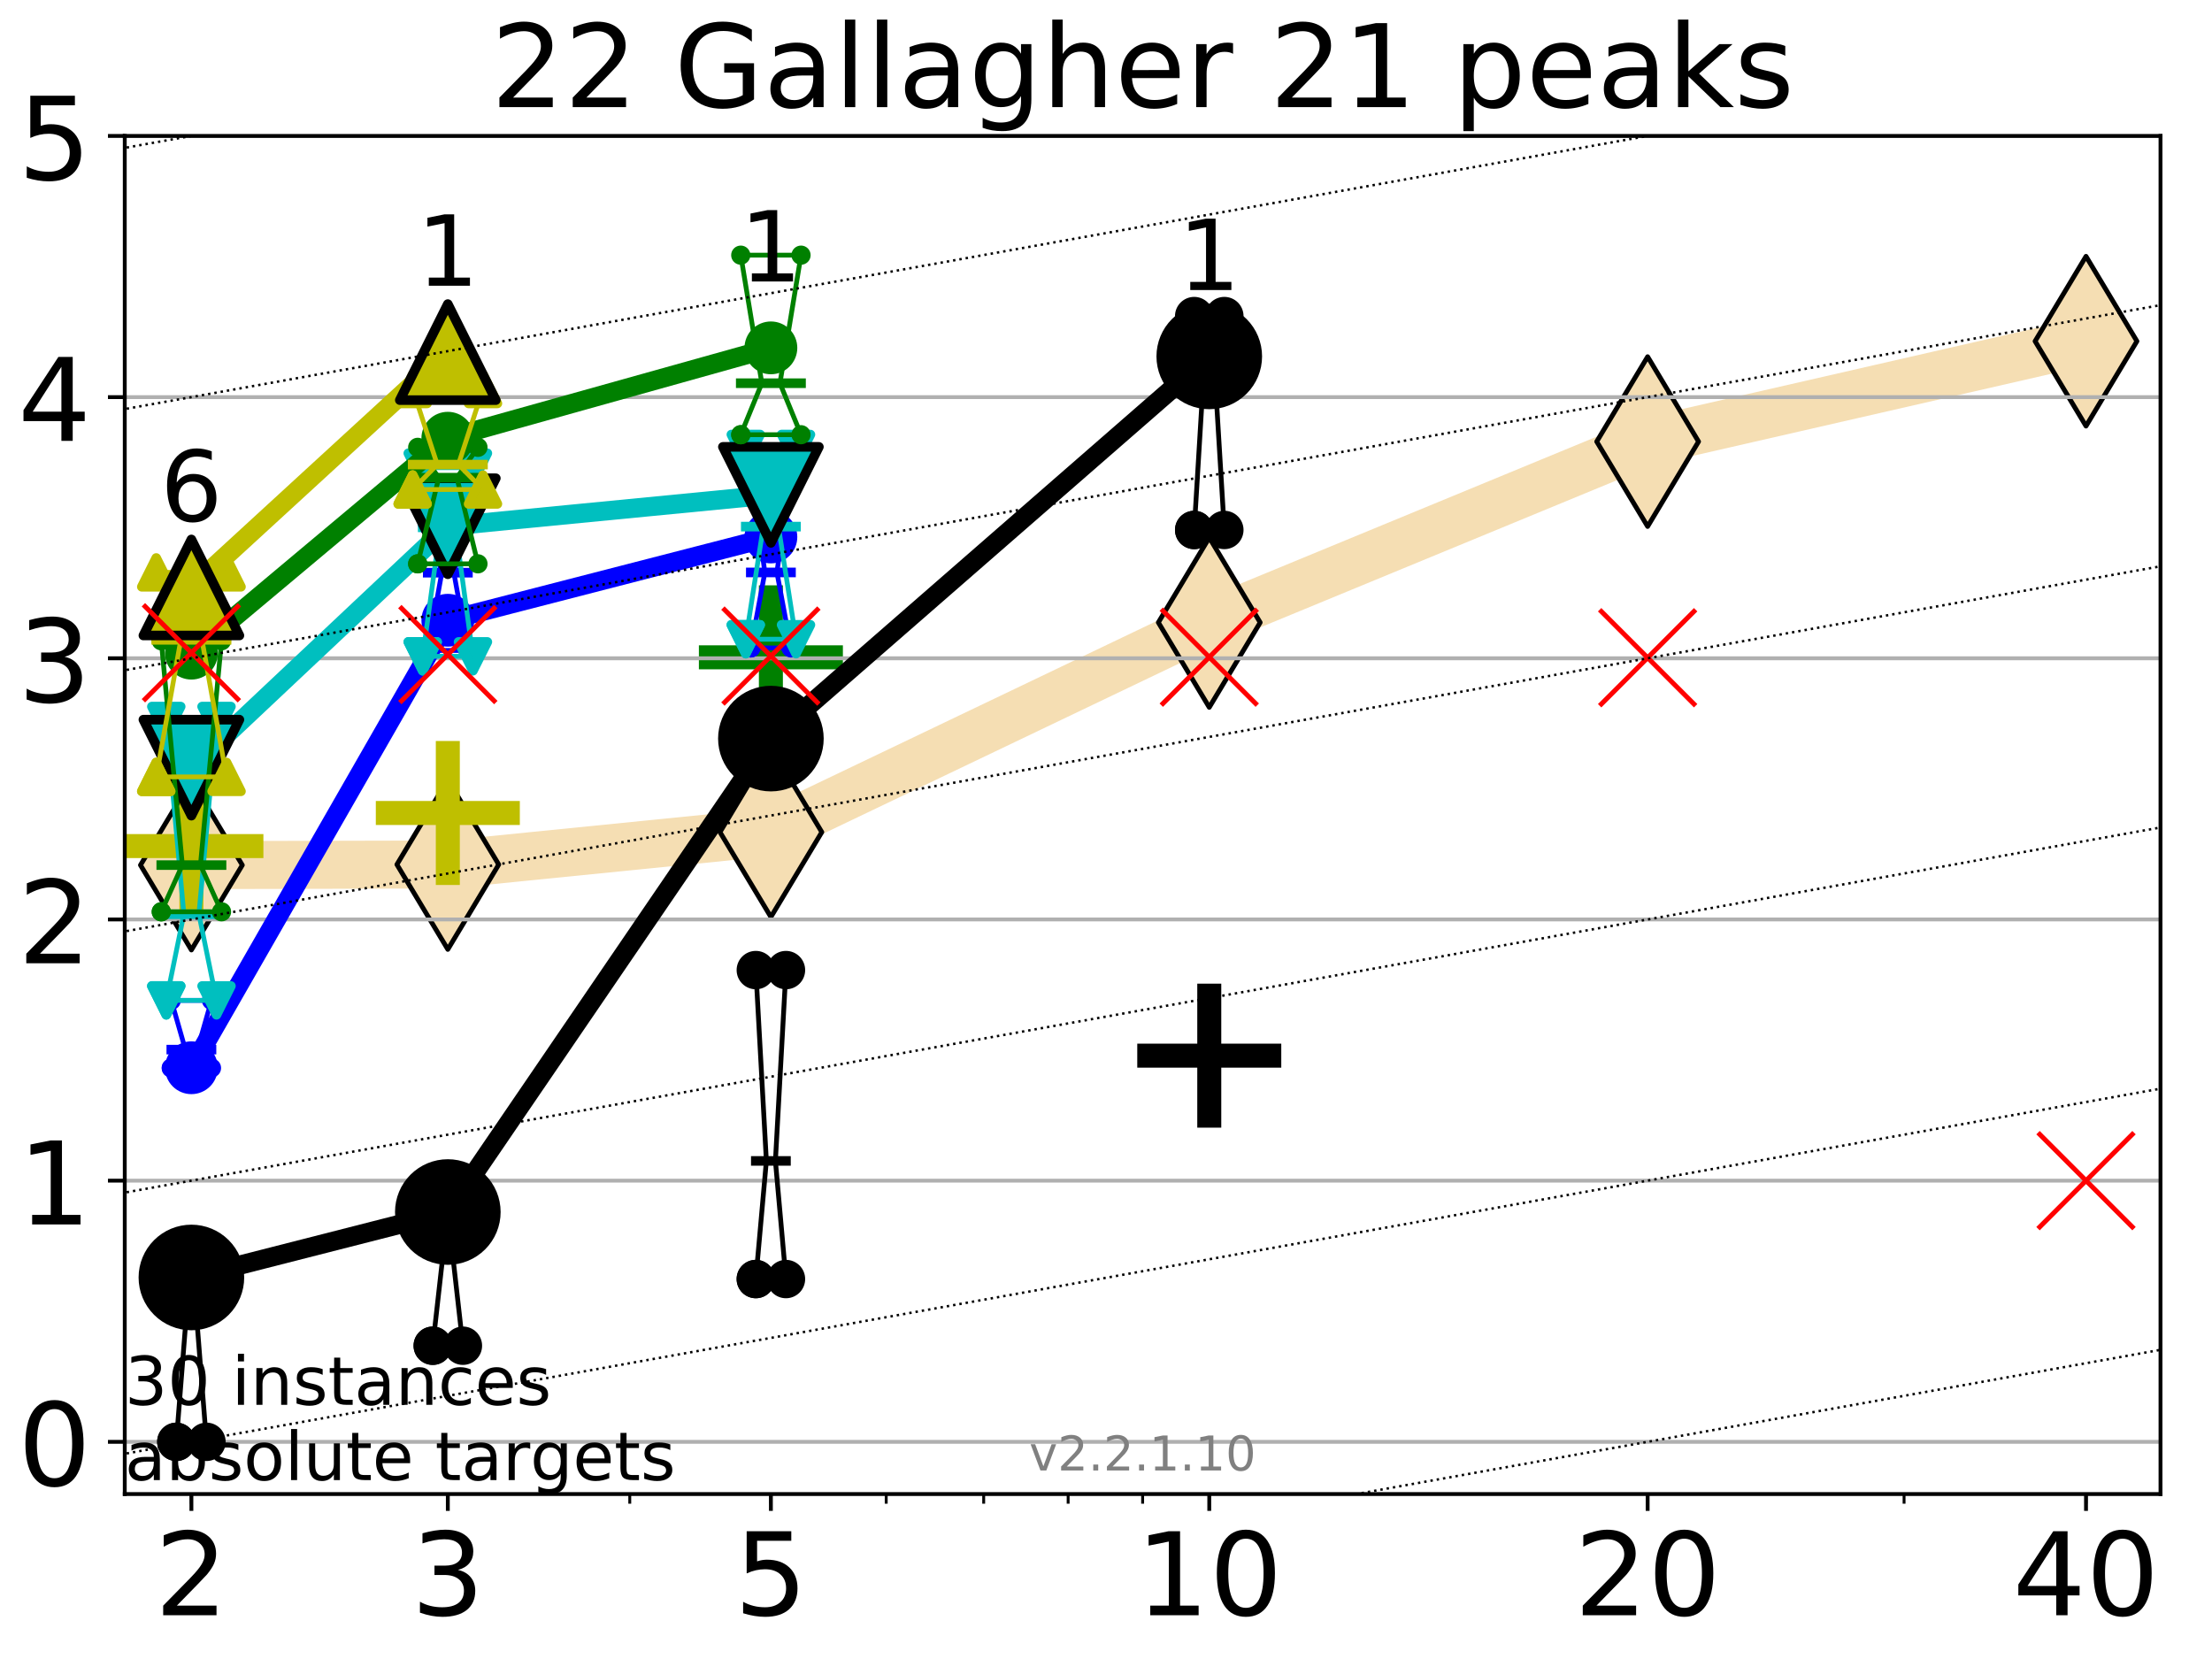<?xml version="1.0" encoding="utf-8" standalone="no"?>
<!DOCTYPE svg PUBLIC "-//W3C//DTD SVG 1.1//EN"
  "http://www.w3.org/Graphics/SVG/1.1/DTD/svg11.dtd">
<!-- Created with matplotlib (http://matplotlib.org/) -->
<svg height="345.6pt" version="1.1" viewBox="0 0 460.8 345.6" width="460.8pt" xmlns="http://www.w3.org/2000/svg" xmlns:xlink="http://www.w3.org/1999/xlink">
 <defs>
  <style type="text/css">
*{stroke-linecap:butt;stroke-linejoin:round;}
  </style>
 </defs>
 <g id="figure_1">
  <g id="patch_1">
   <path d="M 0 345.6 
L 460.8 345.6 
L 460.8 0 
L 0 0 
z
" style="fill:#ffffff;"/>
  </g>
  <g id="axes_1">
   <g id="patch_2">
    <path d="M 25.99 311.24 
L 450.072 311.24 
L 450.072 28.32 
L 25.99 28.32 
z
" style="fill:#ffffff;"/>
   </g>
   <g id="line2d_1">
    <path clip-path="url(#p26648b8829)" d="M 39.871 180.217 
L 93.29 180.095 
L 160.591 173.346 
L 251.912 129.674 
L 343.233 91.991 
L 434.554 71.08 
" style="fill:none;stroke:#f5deb3;stroke-linecap:square;stroke-width:10;"/>
    <defs>
     <path d="M -0 17.678 
L 10.607 0 
L 0 -17.678 
L -10.607 -0 
z
" id="mbaf38c6f2e" style="stroke:#000000;stroke-linejoin:miter;"/>
    </defs>
    <g clip-path="url(#p26648b8829)">
     <use style="fill:#f5deb3;stroke:#000000;stroke-linejoin:miter;" x="39.871" xlink:href="#mbaf38c6f2e" y="180.217"/>
     <use style="fill:#f5deb3;stroke:#000000;stroke-linejoin:miter;" x="93.29" xlink:href="#mbaf38c6f2e" y="180.095"/>
     <use style="fill:#f5deb3;stroke:#000000;stroke-linejoin:miter;" x="160.591" xlink:href="#mbaf38c6f2e" y="173.346"/>
     <use style="fill:#f5deb3;stroke:#000000;stroke-linejoin:miter;" x="251.912" xlink:href="#mbaf38c6f2e" y="129.674"/>
     <use style="fill:#f5deb3;stroke:#000000;stroke-linejoin:miter;" x="343.233" xlink:href="#mbaf38c6f2e" y="91.991"/>
     <use style="fill:#f5deb3;stroke:#000000;stroke-linejoin:miter;" x="434.554" xlink:href="#mbaf38c6f2e" y="71.08"/>
    </g>
   </g>
   <g id="line2d_2">
    <defs>
     <path d="M -15 0 
L 15 0 
M 0 15 
L 0 -15 
" id="mc77bdd7b47" style="stroke:#000000;stroke-width:5;"/>
    </defs>
    <g clip-path="url(#p26648b8829)">
     <use style="stroke:#000000;stroke-width:5;" x="251.912" xlink:href="#mc77bdd7b47" y="219.913"/>
    </g>
   </g>
   <g id="line2d_3">
    <defs>
     <path d="M -15 0 
L 15 0 
M 0 15 
L 0 -15 
" id="m4adf036491" style="stroke:#bfbf00;stroke-width:5;"/>
    </defs>
    <g clip-path="url(#p26648b8829)">
     <use style="fill:#bfbf00;stroke:#bfbf00;stroke-width:5;" x="39.871" xlink:href="#m4adf036491" y="176.253"/>
    </g>
   </g>
   <g id="line2d_4">
    <g clip-path="url(#p26648b8829)">
     <use style="fill:#bfbf00;stroke:#bfbf00;stroke-width:5;" x="93.29" xlink:href="#m4adf036491" y="169.362"/>
    </g>
   </g>
   <g id="line2d_5">
    <defs>
     <path d="M -15 0 
L 15 0 
M 0 15 
L 0 -15 
" id="mcea1dc39b9" style="stroke:#008000;stroke-width:5;"/>
    </defs>
    <g clip-path="url(#p26648b8829)">
     <use style="fill:#008000;stroke:#008000;stroke-width:5;" x="160.591" xlink:href="#mcea1dc39b9" y="136.928"/>
    </g>
   </g>
   <g id="matplotlib.axis_1">
    <g id="xtick_1">
     <g id="line2d_6">
      <defs>
       <path d="M 0 0 
L 0 3.5 
" id="m42d3f0323c" style="stroke:#000000;stroke-width:0.8;"/>
      </defs>
      <g>
       <use style="stroke:#000000;stroke-width:0.8;" x="39.871" xlink:href="#m42d3f0323c" y="311.24"/>
      </g>
     </g>
     <g id="text_1">
      <!-- 2 -->
      <defs>
       <path d="M 19.188 8.297 
L 53.609 8.297 
L 53.609 0 
L 7.328 0 
L 7.328 8.297 
Q 12.938 14.109 22.625 23.891 
Q 32.328 33.688 34.812 36.531 
Q 39.547 41.844 41.422 45.531 
Q 43.312 49.219 43.312 52.781 
Q 43.312 58.594 39.234 62.25 
Q 35.156 65.922 28.609 65.922 
Q 23.969 65.922 18.812 64.312 
Q 13.672 62.703 7.812 59.422 
L 7.812 69.391 
Q 13.766 71.781 18.938 73 
Q 24.125 74.219 28.422 74.219 
Q 39.75 74.219 46.484 68.547 
Q 53.219 62.891 53.219 53.422 
Q 53.219 48.922 51.531 44.891 
Q 49.859 40.875 45.406 35.406 
Q 44.188 33.984 37.641 27.219 
Q 31.109 20.453 19.188 8.297 
z
" id="DejaVuSans-32"/>
      </defs>
      <g transform="translate(32.236 336.476)scale(0.24 -0.24)">
       <use xlink:href="#DejaVuSans-32"/>
      </g>
     </g>
    </g>
    <g id="xtick_2">
     <g id="line2d_7">
      <g>
       <use style="stroke:#000000;stroke-width:0.8;" x="93.29" xlink:href="#m42d3f0323c" y="311.24"/>
      </g>
     </g>
     <g id="text_2">
      <!-- 3 -->
      <defs>
       <path d="M 40.578 39.312 
Q 47.656 37.797 51.625 33 
Q 55.609 28.219 55.609 21.188 
Q 55.609 10.406 48.188 4.484 
Q 40.766 -1.422 27.094 -1.422 
Q 22.516 -1.422 17.656 -0.516 
Q 12.797 0.391 7.625 2.203 
L 7.625 11.719 
Q 11.719 9.328 16.594 8.109 
Q 21.484 6.891 26.812 6.891 
Q 36.078 6.891 40.938 10.547 
Q 45.797 14.203 45.797 21.188 
Q 45.797 27.641 41.281 31.266 
Q 36.766 34.906 28.719 34.906 
L 20.219 34.906 
L 20.219 43.016 
L 29.109 43.016 
Q 36.375 43.016 40.234 45.922 
Q 44.094 48.828 44.094 54.297 
Q 44.094 59.906 40.109 62.906 
Q 36.141 65.922 28.719 65.922 
Q 24.656 65.922 20.016 65.031 
Q 15.375 64.156 9.812 62.312 
L 9.812 71.094 
Q 15.438 72.656 20.344 73.438 
Q 25.25 74.219 29.594 74.219 
Q 40.828 74.219 47.359 69.109 
Q 53.906 64.016 53.906 55.328 
Q 53.906 49.266 50.438 45.094 
Q 46.969 40.922 40.578 39.312 
z
" id="DejaVuSans-33"/>
      </defs>
      <g transform="translate(85.656 336.476)scale(0.24 -0.24)">
       <use xlink:href="#DejaVuSans-33"/>
      </g>
     </g>
    </g>
    <g id="xtick_3">
     <g id="line2d_8">
      <g>
       <use style="stroke:#000000;stroke-width:0.8;" x="160.591" xlink:href="#m42d3f0323c" y="311.24"/>
      </g>
     </g>
     <g id="text_3">
      <!-- 5 -->
      <defs>
       <path d="M 10.797 72.906 
L 49.516 72.906 
L 49.516 64.594 
L 19.828 64.594 
L 19.828 46.734 
Q 21.969 47.469 24.109 47.828 
Q 26.266 48.188 28.422 48.188 
Q 40.625 48.188 47.75 41.5 
Q 54.891 34.812 54.891 23.391 
Q 54.891 11.625 47.562 5.094 
Q 40.234 -1.422 26.906 -1.422 
Q 22.312 -1.422 17.547 -0.641 
Q 12.797 0.141 7.719 1.703 
L 7.719 11.625 
Q 12.109 9.234 16.797 8.062 
Q 21.484 6.891 26.703 6.891 
Q 35.156 6.891 40.078 11.328 
Q 45.016 15.766 45.016 23.391 
Q 45.016 31 40.078 35.438 
Q 35.156 39.891 26.703 39.891 
Q 22.75 39.891 18.812 39.016 
Q 14.891 38.141 10.797 36.281 
z
" id="DejaVuSans-35"/>
      </defs>
      <g transform="translate(152.956 336.476)scale(0.24 -0.24)">
       <use xlink:href="#DejaVuSans-35"/>
      </g>
     </g>
    </g>
    <g id="xtick_4">
     <g id="line2d_9">
      <g>
       <use style="stroke:#000000;stroke-width:0.8;" x="251.912" xlink:href="#m42d3f0323c" y="311.24"/>
      </g>
     </g>
     <g id="text_4">
      <!-- 10 -->
      <defs>
       <path d="M 12.406 8.297 
L 28.516 8.297 
L 28.516 63.922 
L 10.984 60.406 
L 10.984 69.391 
L 28.422 72.906 
L 38.281 72.906 
L 38.281 8.297 
L 54.391 8.297 
L 54.391 0 
L 12.406 0 
z
" id="DejaVuSans-31"/>
       <path d="M 31.781 66.406 
Q 24.172 66.406 20.328 58.906 
Q 16.5 51.422 16.5 36.375 
Q 16.5 21.391 20.328 13.891 
Q 24.172 6.391 31.781 6.391 
Q 39.453 6.391 43.281 13.891 
Q 47.125 21.391 47.125 36.375 
Q 47.125 51.422 43.281 58.906 
Q 39.453 66.406 31.781 66.406 
z
M 31.781 74.219 
Q 44.047 74.219 50.516 64.516 
Q 56.984 54.828 56.984 36.375 
Q 56.984 17.969 50.516 8.266 
Q 44.047 -1.422 31.781 -1.422 
Q 19.531 -1.422 13.062 8.266 
Q 6.594 17.969 6.594 36.375 
Q 6.594 54.828 13.062 64.516 
Q 19.531 74.219 31.781 74.219 
z
" id="DejaVuSans-30"/>
      </defs>
      <g transform="translate(236.642 336.476)scale(0.24 -0.24)">
       <use xlink:href="#DejaVuSans-31"/>
       <use x="63.623" xlink:href="#DejaVuSans-30"/>
      </g>
     </g>
    </g>
    <g id="xtick_5">
     <g id="line2d_10">
      <g>
       <use style="stroke:#000000;stroke-width:0.8;" x="343.233" xlink:href="#m42d3f0323c" y="311.24"/>
      </g>
     </g>
     <g id="text_5">
      <!-- 20 -->
      <g transform="translate(327.963 336.476)scale(0.24 -0.24)">
       <use xlink:href="#DejaVuSans-32"/>
       <use x="63.623" xlink:href="#DejaVuSans-30"/>
      </g>
     </g>
    </g>
    <g id="xtick_6">
     <g id="line2d_11">
      <g>
       <use style="stroke:#000000;stroke-width:0.8;" x="434.554" xlink:href="#m42d3f0323c" y="311.24"/>
      </g>
     </g>
     <g id="text_6">
      <!-- 40 -->
      <defs>
       <path d="M 37.797 64.312 
L 12.891 25.391 
L 37.797 25.391 
z
M 35.203 72.906 
L 47.609 72.906 
L 47.609 25.391 
L 58.016 25.391 
L 58.016 17.188 
L 47.609 17.188 
L 47.609 0 
L 37.797 0 
L 37.797 17.188 
L 4.891 17.188 
L 4.891 26.703 
z
" id="DejaVuSans-34"/>
      </defs>
      <g transform="translate(419.284 336.476)scale(0.24 -0.24)">
       <use xlink:href="#DejaVuSans-34"/>
       <use x="63.623" xlink:href="#DejaVuSans-30"/>
      </g>
     </g>
    </g>
    <g id="xtick_7">
     <g id="line2d_12">
      <defs>
       <path d="M 0 0 
L 0 2 
" id="m245f3b5bc0" style="stroke:#000000;stroke-width:0.6;"/>
      </defs>
      <g>
       <use style="stroke:#000000;stroke-width:0.6;" x="39.871" xlink:href="#m245f3b5bc0" y="311.24"/>
      </g>
     </g>
    </g>
    <g id="xtick_8">
     <g id="line2d_13">
      <g>
       <use style="stroke:#000000;stroke-width:0.6;" x="93.29" xlink:href="#m245f3b5bc0" y="311.24"/>
      </g>
     </g>
    </g>
    <g id="xtick_9">
     <g id="line2d_14">
      <g>
       <use style="stroke:#000000;stroke-width:0.6;" x="131.192" xlink:href="#m245f3b5bc0" y="311.24"/>
      </g>
     </g>
    </g>
    <g id="xtick_10">
     <g id="line2d_15">
      <g>
       <use style="stroke:#000000;stroke-width:0.6;" x="160.591" xlink:href="#m245f3b5bc0" y="311.24"/>
      </g>
     </g>
    </g>
    <g id="xtick_11">
     <g id="line2d_16">
      <g>
       <use style="stroke:#000000;stroke-width:0.6;" x="184.612" xlink:href="#m245f3b5bc0" y="311.24"/>
      </g>
     </g>
    </g>
    <g id="xtick_12">
     <g id="line2d_17">
      <g>
       <use style="stroke:#000000;stroke-width:0.6;" x="204.921" xlink:href="#m245f3b5bc0" y="311.24"/>
      </g>
     </g>
    </g>
    <g id="xtick_13">
     <g id="line2d_18">
      <g>
       <use style="stroke:#000000;stroke-width:0.6;" x="222.513" xlink:href="#m245f3b5bc0" y="311.24"/>
      </g>
     </g>
    </g>
    <g id="xtick_14">
     <g id="line2d_19">
      <g>
       <use style="stroke:#000000;stroke-width:0.6;" x="238.031" xlink:href="#m245f3b5bc0" y="311.24"/>
      </g>
     </g>
    </g>
    <g id="xtick_15">
     <g id="line2d_20">
      <g>
       <use style="stroke:#000000;stroke-width:0.6;" x="343.233" xlink:href="#m245f3b5bc0" y="311.24"/>
      </g>
     </g>
    </g>
    <g id="xtick_16">
     <g id="line2d_21">
      <g>
       <use style="stroke:#000000;stroke-width:0.6;" x="396.653" xlink:href="#m245f3b5bc0" y="311.24"/>
      </g>
     </g>
    </g>
    <g id="xtick_17">
     <g id="line2d_22">
      <g>
       <use style="stroke:#000000;stroke-width:0.6;" x="434.554" xlink:href="#m245f3b5bc0" y="311.24"/>
      </g>
     </g>
    </g>
   </g>
   <g id="matplotlib.axis_2">
    <g id="ytick_1">
     <g id="line2d_23">
      <path clip-path="url(#p26648b8829)" d="M 25.99 300.358 
L 450.072 300.358 
" style="fill:none;stroke:#b0b0b0;stroke-linecap:square;stroke-width:0.8;"/>
     </g>
     <g id="line2d_24">
      <defs>
       <path d="M 0 0 
L -3.5 0 
" id="mf54f542f64" style="stroke:#000000;stroke-width:0.8;"/>
      </defs>
      <g>
       <use style="stroke:#000000;stroke-width:0.8;" x="25.99" xlink:href="#mf54f542f64" y="300.358"/>
      </g>
     </g>
     <g id="text_7">
      <!-- 0 -->
      <g transform="translate(3.72 309.477)scale(0.24 -0.24)">
       <use xlink:href="#DejaVuSans-30"/>
      </g>
     </g>
    </g>
    <g id="ytick_2">
     <g id="line2d_25">
      <path clip-path="url(#p26648b8829)" d="M 25.99 245.951 
L 450.072 245.951 
" style="fill:none;stroke:#b0b0b0;stroke-linecap:square;stroke-width:0.8;"/>
     </g>
     <g id="line2d_26">
      <g>
       <use style="stroke:#000000;stroke-width:0.8;" x="25.99" xlink:href="#mf54f542f64" y="245.951"/>
      </g>
     </g>
     <g id="text_8">
      <!-- 1 -->
      <g transform="translate(3.72 255.069)scale(0.24 -0.24)">
       <use xlink:href="#DejaVuSans-31"/>
      </g>
     </g>
    </g>
    <g id="ytick_3">
     <g id="line2d_27">
      <path clip-path="url(#p26648b8829)" d="M 25.99 191.543 
L 450.072 191.543 
" style="fill:none;stroke:#b0b0b0;stroke-linecap:square;stroke-width:0.8;"/>
     </g>
     <g id="line2d_28">
      <g>
       <use style="stroke:#000000;stroke-width:0.8;" x="25.99" xlink:href="#mf54f542f64" y="191.543"/>
      </g>
     </g>
     <g id="text_9">
      <!-- 2 -->
      <g transform="translate(3.72 200.661)scale(0.24 -0.24)">
       <use xlink:href="#DejaVuSans-32"/>
      </g>
     </g>
    </g>
    <g id="ytick_4">
     <g id="line2d_29">
      <path clip-path="url(#p26648b8829)" d="M 25.99 137.135 
L 450.072 137.135 
" style="fill:none;stroke:#b0b0b0;stroke-linecap:square;stroke-width:0.8;"/>
     </g>
     <g id="line2d_30">
      <g>
       <use style="stroke:#000000;stroke-width:0.8;" x="25.99" xlink:href="#mf54f542f64" y="137.135"/>
      </g>
     </g>
     <g id="text_10">
      <!-- 3 -->
      <g transform="translate(3.72 146.254)scale(0.24 -0.24)">
       <use xlink:href="#DejaVuSans-33"/>
      </g>
     </g>
    </g>
    <g id="ytick_5">
     <g id="line2d_31">
      <path clip-path="url(#p26648b8829)" d="M 25.99 82.728 
L 450.072 82.728 
" style="fill:none;stroke:#b0b0b0;stroke-linecap:square;stroke-width:0.8;"/>
     </g>
     <g id="line2d_32">
      <g>
       <use style="stroke:#000000;stroke-width:0.8;" x="25.99" xlink:href="#mf54f542f64" y="82.728"/>
      </g>
     </g>
     <g id="text_11">
      <!-- 4 -->
      <g transform="translate(3.72 91.846)scale(0.24 -0.24)">
       <use xlink:href="#DejaVuSans-34"/>
      </g>
     </g>
    </g>
    <g id="ytick_6">
     <g id="line2d_33">
      <path clip-path="url(#p26648b8829)" d="M 25.99 28.32 
L 450.072 28.32 
" style="fill:none;stroke:#b0b0b0;stroke-linecap:square;stroke-width:0.8;"/>
     </g>
     <g id="line2d_34">
      <g>
       <use style="stroke:#000000;stroke-width:0.8;" x="25.99" xlink:href="#mf54f542f64" y="28.32"/>
      </g>
     </g>
     <g id="text_12">
      <!-- 5 -->
      <g transform="translate(3.72 37.438)scale(0.24 -0.24)">
       <use xlink:href="#DejaVuSans-35"/>
      </g>
     </g>
    </g>
   </g>
   <g id="line2d_35">
    <path clip-path="url(#p26648b8829)" d="M 36.732 300.358 
L 38.929 272.508 
L 36.732 262.329 
L 43.01 262.329 
L 40.813 272.508 
L 43.01 300.358 
L 36.732 300.358 
" style="fill:none;stroke:#000000;stroke-linecap:square;"/>
   </g>
   <g id="line2d_36">
    <path clip-path="url(#p26648b8829)" d="M 36.732 300.358 
L 43.01 300.358 
L 43.01 262.329 
L 36.732 262.329 
L 36.732 300.358 
" style="fill:none;"/>
    <defs>
     <path d="M 0 3 
C 0.796 3 1.559 2.684 2.121 2.121 
C 2.684 1.559 3 0.796 3 0 
C 3 -0.796 2.684 -1.559 2.121 -2.121 
C 1.559 -2.684 0.796 -3 0 -3 
C -0.796 -3 -1.559 -2.684 -2.121 -2.121 
C -2.684 -1.559 -3 -0.796 -3 0 
C -3 0.796 -2.684 1.559 -2.121 2.121 
C -1.559 2.684 -0.796 3 0 3 
z
" id="mc3e51dadb4" style="stroke:#000000;stroke-width:2;"/>
    </defs>
    <g clip-path="url(#p26648b8829)">
     <use style="stroke:#000000;stroke-width:2;" x="36.732" xlink:href="#mc3e51dadb4" y="300.358"/>
     <use style="stroke:#000000;stroke-width:2;" x="43.01" xlink:href="#mc3e51dadb4" y="300.358"/>
     <use style="stroke:#000000;stroke-width:2;" x="43.01" xlink:href="#mc3e51dadb4" y="262.329"/>
     <use style="stroke:#000000;stroke-width:2;" x="36.732" xlink:href="#mc3e51dadb4" y="262.329"/>
     <use style="stroke:#000000;stroke-width:2;" x="36.732" xlink:href="#mc3e51dadb4" y="300.358"/>
    </g>
   </g>
   <g id="line2d_37">
    <path clip-path="url(#p26648b8829)" d="M 36.732 272.508 
L 43.01 272.508 
" style="fill:none;stroke:#000000;stroke-linecap:square;stroke-width:2;"/>
   </g>
   <g id="line2d_38">
    <path clip-path="url(#p26648b8829)" d="M 90.151 280.338 
L 92.349 260.804 
L 90.151 255.531 
L 96.43 255.531 
L 94.232 260.804 
L 96.43 280.338 
L 90.151 280.338 
" style="fill:none;stroke:#000000;stroke-linecap:square;"/>
   </g>
   <g id="line2d_39">
    <path clip-path="url(#p26648b8829)" d="M 90.151 280.338 
L 96.43 280.338 
L 96.43 255.531 
L 90.151 255.531 
L 90.151 280.338 
" style="fill:none;"/>
    <g clip-path="url(#p26648b8829)">
     <use style="stroke:#000000;stroke-width:2;" x="90.151" xlink:href="#mc3e51dadb4" y="280.338"/>
     <use style="stroke:#000000;stroke-width:2;" x="96.43" xlink:href="#mc3e51dadb4" y="280.338"/>
     <use style="stroke:#000000;stroke-width:2;" x="96.43" xlink:href="#mc3e51dadb4" y="255.531"/>
     <use style="stroke:#000000;stroke-width:2;" x="90.151" xlink:href="#mc3e51dadb4" y="255.531"/>
     <use style="stroke:#000000;stroke-width:2;" x="90.151" xlink:href="#mc3e51dadb4" y="280.338"/>
    </g>
   </g>
   <g id="line2d_40">
    <path clip-path="url(#p26648b8829)" d="M 90.151 260.804 
L 96.43 260.804 
" style="fill:none;stroke:#000000;stroke-linecap:square;stroke-width:2;"/>
   </g>
   <g id="line2d_41">
    <path clip-path="url(#p26648b8829)" d="M 157.452 266.449 
L 159.649 241.84 
L 157.452 202.088 
L 163.73 202.088 
L 161.533 241.84 
L 163.73 266.449 
L 157.452 266.449 
" style="fill:none;stroke:#000000;stroke-linecap:square;"/>
   </g>
   <g id="line2d_42">
    <path clip-path="url(#p26648b8829)" d="M 157.452 266.449 
L 163.73 266.449 
L 163.73 202.088 
L 157.452 202.088 
L 157.452 266.449 
" style="fill:none;"/>
    <g clip-path="url(#p26648b8829)">
     <use style="stroke:#000000;stroke-width:2;" x="157.452" xlink:href="#mc3e51dadb4" y="266.449"/>
     <use style="stroke:#000000;stroke-width:2;" x="163.73" xlink:href="#mc3e51dadb4" y="266.449"/>
     <use style="stroke:#000000;stroke-width:2;" x="163.73" xlink:href="#mc3e51dadb4" y="202.088"/>
     <use style="stroke:#000000;stroke-width:2;" x="157.452" xlink:href="#mc3e51dadb4" y="202.088"/>
     <use style="stroke:#000000;stroke-width:2;" x="157.452" xlink:href="#mc3e51dadb4" y="266.449"/>
    </g>
   </g>
   <g id="line2d_43">
    <path clip-path="url(#p26648b8829)" d="M 157.452 241.84 
L 163.73 241.84 
" style="fill:none;stroke:#000000;stroke-linecap:square;stroke-width:2;"/>
   </g>
   <g id="line2d_44">
    <path clip-path="url(#p26648b8829)" d="M 248.773 110.401 
L 250.97 74.227 
L 248.773 65.847 
L 255.051 65.847 
L 252.854 74.227 
L 255.051 110.401 
L 248.773 110.401 
" style="fill:none;stroke:#000000;stroke-linecap:square;"/>
   </g>
   <g id="line2d_45">
    <path clip-path="url(#p26648b8829)" d="M 248.773 110.401 
L 255.051 110.401 
L 255.051 65.847 
L 248.773 65.847 
L 248.773 110.401 
" style="fill:none;"/>
    <g clip-path="url(#p26648b8829)">
     <use style="stroke:#000000;stroke-width:2;" x="248.773" xlink:href="#mc3e51dadb4" y="110.401"/>
     <use style="stroke:#000000;stroke-width:2;" x="255.051" xlink:href="#mc3e51dadb4" y="110.401"/>
     <use style="stroke:#000000;stroke-width:2;" x="255.051" xlink:href="#mc3e51dadb4" y="65.847"/>
     <use style="stroke:#000000;stroke-width:2;" x="248.773" xlink:href="#mc3e51dadb4" y="65.847"/>
     <use style="stroke:#000000;stroke-width:2;" x="248.773" xlink:href="#mc3e51dadb4" y="110.401"/>
    </g>
   </g>
   <g id="line2d_46">
    <path clip-path="url(#p26648b8829)" d="M 248.773 74.227 
L 255.051 74.227 
" style="fill:none;stroke:#000000;stroke-linecap:square;stroke-width:2;"/>
   </g>
   <g id="line2d_47">
    <path clip-path="url(#p26648b8829)" d="M 39.871 266.121 
L 93.29 252.487 
" style="fill:none;stroke:#000000;stroke-linecap:square;stroke-width:4;"/>
   </g>
   <g id="line2d_48">
    <path clip-path="url(#p26648b8829)" d="M 93.29 252.487 
L 160.591 153.863 
" style="fill:none;stroke:#000000;stroke-linecap:square;stroke-width:4;"/>
   </g>
   <g id="line2d_49">
    <path clip-path="url(#p26648b8829)" d="M 160.591 153.863 
L 251.912 74.243 
" style="fill:none;stroke:#000000;stroke-linecap:square;stroke-width:4;"/>
   </g>
   <g id="line2d_50">
    <path clip-path="url(#p26648b8829)" d="M 39.871 266.121 
L 93.29 252.487 
L 160.591 153.863 
L 251.912 74.243 
" style="fill:none;"/>
    <defs>
     <path d="M 0 10 
C 2.652 10 5.196 8.946 7.071 7.071 
C 8.946 5.196 10 2.652 10 0 
C 10 -2.652 8.946 -5.196 7.071 -7.071 
C 5.196 -8.946 2.652 -10 0 -10 
C -2.652 -10 -5.196 -8.946 -7.071 -7.071 
C -8.946 -5.196 -10 -2.652 -10 0 
C -10 2.652 -8.946 5.196 -7.071 7.071 
C -5.196 8.946 -2.652 10 0 10 
z
" id="m3d8929422a" style="stroke:#000000;stroke-width:2;"/>
    </defs>
    <g clip-path="url(#p26648b8829)">
     <use style="stroke:#000000;stroke-width:2;" x="39.871" xlink:href="#m3d8929422a" y="266.121"/>
     <use style="stroke:#000000;stroke-width:2;" x="93.29" xlink:href="#m3d8929422a" y="252.487"/>
     <use style="stroke:#000000;stroke-width:2;" x="160.591" xlink:href="#m3d8929422a" y="153.863"/>
     <use style="stroke:#000000;stroke-width:2;" x="251.912" xlink:href="#m3d8929422a" y="74.243"/>
    </g>
   </g>
   <g id="line2d_51">
    <path clip-path="url(#p26648b8829)" d="M 35.685 222.481 
L 38.615 218.652 
L 35.685 208.399 
L 44.057 208.399 
L 41.127 218.652 
L 44.057 222.481 
L 35.685 222.481 
" style="fill:none;stroke:#0000ff;stroke-linecap:square;"/>
   </g>
   <g id="line2d_52">
    <path clip-path="url(#p26648b8829)" d="M 35.685 222.481 
L 44.057 222.481 
L 44.057 208.399 
L 35.685 208.399 
L 35.685 222.481 
" style="fill:none;"/>
    <defs>
     <path d="M 0 1.5 
C 0.398 1.5 0.779 1.342 1.061 1.061 
C 1.342 0.779 1.5 0.398 1.5 0 
C 1.5 -0.398 1.342 -0.779 1.061 -1.061 
C 0.779 -1.342 0.398 -1.5 0 -1.5 
C -0.398 -1.5 -0.779 -1.342 -1.061 -1.061 
C -1.342 -0.779 -1.5 -0.398 -1.5 0 
C -1.5 0.398 -1.342 0.779 -1.061 1.061 
C -0.779 1.342 -0.398 1.5 0 1.5 
z
" id="mb5b724d4cb" style="stroke:#0000ff;"/>
    </defs>
    <g clip-path="url(#p26648b8829)">
     <use style="fill:#0000ff;stroke:#0000ff;" x="35.685" xlink:href="#mb5b724d4cb" y="222.481"/>
     <use style="fill:#0000ff;stroke:#0000ff;" x="44.057" xlink:href="#mb5b724d4cb" y="222.481"/>
     <use style="fill:#0000ff;stroke:#0000ff;" x="44.057" xlink:href="#mb5b724d4cb" y="208.399"/>
     <use style="fill:#0000ff;stroke:#0000ff;" x="35.685" xlink:href="#mb5b724d4cb" y="208.399"/>
     <use style="fill:#0000ff;stroke:#0000ff;" x="35.685" xlink:href="#mb5b724d4cb" y="222.481"/>
    </g>
   </g>
   <g id="line2d_53">
    <path clip-path="url(#p26648b8829)" d="M 35.685 218.652 
L 44.057 218.652 
" style="fill:none;stroke:#0000ff;stroke-linecap:square;stroke-width:2;"/>
   </g>
   <g id="line2d_54">
    <path clip-path="url(#p26648b8829)" d="M 89.105 135.5 
L 92.035 119.295 
L 89.105 109.404 
L 97.476 109.404 
L 94.546 119.295 
L 97.476 135.5 
L 89.105 135.5 
" style="fill:none;stroke:#0000ff;stroke-linecap:square;"/>
   </g>
   <g id="line2d_55">
    <path clip-path="url(#p26648b8829)" d="M 89.105 135.5 
L 97.476 135.5 
L 97.476 109.404 
L 89.105 109.404 
L 89.105 135.5 
" style="fill:none;"/>
    <g clip-path="url(#p26648b8829)">
     <use style="fill:#0000ff;stroke:#0000ff;" x="89.105" xlink:href="#mb5b724d4cb" y="135.5"/>
     <use style="fill:#0000ff;stroke:#0000ff;" x="97.476" xlink:href="#mb5b724d4cb" y="135.5"/>
     <use style="fill:#0000ff;stroke:#0000ff;" x="97.476" xlink:href="#mb5b724d4cb" y="109.404"/>
     <use style="fill:#0000ff;stroke:#0000ff;" x="89.105" xlink:href="#mb5b724d4cb" y="109.404"/>
     <use style="fill:#0000ff;stroke:#0000ff;" x="89.105" xlink:href="#mb5b724d4cb" y="135.5"/>
    </g>
   </g>
   <g id="line2d_56">
    <path clip-path="url(#p26648b8829)" d="M 89.105 119.295 
L 97.476 119.295 
" style="fill:none;stroke:#0000ff;stroke-linecap:square;stroke-width:2;"/>
   </g>
   <g id="line2d_57">
    <path clip-path="url(#p26648b8829)" d="M 156.405 134.974 
L 159.335 119.247 
L 156.405 97.957 
L 164.777 97.957 
L 161.847 119.247 
L 164.777 134.974 
L 156.405 134.974 
" style="fill:none;stroke:#0000ff;stroke-linecap:square;"/>
   </g>
   <g id="line2d_58">
    <path clip-path="url(#p26648b8829)" d="M 156.405 134.974 
L 164.777 134.974 
L 164.777 97.957 
L 156.405 97.957 
L 156.405 134.974 
" style="fill:none;"/>
    <g clip-path="url(#p26648b8829)">
     <use style="fill:#0000ff;stroke:#0000ff;" x="156.405" xlink:href="#mb5b724d4cb" y="134.974"/>
     <use style="fill:#0000ff;stroke:#0000ff;" x="164.777" xlink:href="#mb5b724d4cb" y="134.974"/>
     <use style="fill:#0000ff;stroke:#0000ff;" x="164.777" xlink:href="#mb5b724d4cb" y="97.957"/>
     <use style="fill:#0000ff;stroke:#0000ff;" x="156.405" xlink:href="#mb5b724d4cb" y="97.957"/>
     <use style="fill:#0000ff;stroke:#0000ff;" x="156.405" xlink:href="#mb5b724d4cb" y="134.974"/>
    </g>
   </g>
   <g id="line2d_59">
    <path clip-path="url(#p26648b8829)" d="M 156.405 119.247 
L 164.777 119.247 
" style="fill:none;stroke:#0000ff;stroke-linecap:square;stroke-width:2;"/>
   </g>
   <g id="line2d_60">
    <path clip-path="url(#p26648b8829)" d="M 39.871 222.43 
L 93.29 129.211 
" style="fill:none;stroke:#0000ff;stroke-linecap:square;stroke-width:4;"/>
   </g>
   <g id="line2d_61">
    <path clip-path="url(#p26648b8829)" d="M 93.29 129.211 
L 160.591 111.863 
" style="fill:none;stroke:#0000ff;stroke-linecap:square;stroke-width:4;"/>
   </g>
   <g id="line2d_62">
    <path clip-path="url(#p26648b8829)" d="M 39.871 222.43 
L 93.29 129.211 
L 160.591 111.863 
" style="fill:none;"/>
    <defs>
     <path d="M 0 5 
C 1.326 5 2.598 4.473 3.536 3.536 
C 4.473 2.598 5 1.326 5 0 
C 5 -1.326 4.473 -2.598 3.536 -3.536 
C 2.598 -4.473 1.326 -5 0 -5 
C -1.326 -5 -2.598 -4.473 -3.536 -3.536 
C -4.473 -2.598 -5 -1.326 -5 0 
C -5 1.326 -4.473 2.598 -3.536 3.536 
C -2.598 4.473 -1.326 5 0 5 
z
" id="m88fbcb05da" style="stroke:#0000ff;"/>
    </defs>
    <g clip-path="url(#p26648b8829)">
     <use style="fill:#0000ff;stroke:#0000ff;" x="39.871" xlink:href="#m88fbcb05da" y="222.43"/>
     <use style="fill:#0000ff;stroke:#0000ff;" x="93.29" xlink:href="#m88fbcb05da" y="129.211"/>
     <use style="fill:#0000ff;stroke:#0000ff;" x="160.591" xlink:href="#m88fbcb05da" y="111.863"/>
    </g>
   </g>
   <g id="line2d_63">
    <path clip-path="url(#p26648b8829)" d="M 34.639 208.399 
L 38.301 190.447 
L 34.639 150.191 
L 45.103 150.191 
L 41.441 190.447 
L 45.103 208.399 
L 34.639 208.399 
" style="fill:none;stroke:#00bfbf;stroke-linecap:square;"/>
   </g>
   <g id="line2d_64">
    <path clip-path="url(#p26648b8829)" d="M 34.639 208.399 
L 45.103 208.399 
L 45.103 150.191 
L 34.639 150.191 
L 34.639 208.399 
" style="fill:none;"/>
    <defs>
     <path d="M -0 3 
L 3 -3 
L -3 -3 
z
" id="m5a463410ad" style="stroke:#00bfbf;stroke-linejoin:miter;stroke-width:2;"/>
    </defs>
    <g clip-path="url(#p26648b8829)">
     <use style="fill:#00bfbf;stroke:#00bfbf;stroke-linejoin:miter;stroke-width:2;" x="34.639" xlink:href="#m5a463410ad" y="208.399"/>
     <use style="fill:#00bfbf;stroke:#00bfbf;stroke-linejoin:miter;stroke-width:2;" x="45.103" xlink:href="#m5a463410ad" y="208.399"/>
     <use style="fill:#00bfbf;stroke:#00bfbf;stroke-linejoin:miter;stroke-width:2;" x="45.103" xlink:href="#m5a463410ad" y="150.191"/>
     <use style="fill:#00bfbf;stroke:#00bfbf;stroke-linejoin:miter;stroke-width:2;" x="34.639" xlink:href="#m5a463410ad" y="150.191"/>
     <use style="fill:#00bfbf;stroke:#00bfbf;stroke-linejoin:miter;stroke-width:2;" x="34.639" xlink:href="#m5a463410ad" y="208.399"/>
    </g>
   </g>
   <g id="line2d_65">
    <path clip-path="url(#p26648b8829)" d="M 34.639 190.447 
L 45.103 190.447 
" style="fill:none;stroke:#00bfbf;stroke-linecap:square;stroke-width:2;"/>
   </g>
   <g id="line2d_66">
    <path clip-path="url(#p26648b8829)" d="M 88.058 136.722 
L 91.721 109.848 
L 88.058 97.421 
L 98.523 97.421 
L 94.86 109.848 
L 98.523 136.722 
L 88.058 136.722 
" style="fill:none;stroke:#00bfbf;stroke-linecap:square;"/>
   </g>
   <g id="line2d_67">
    <path clip-path="url(#p26648b8829)" d="M 88.058 136.722 
L 98.523 136.722 
L 98.523 97.421 
L 88.058 97.421 
L 88.058 136.722 
" style="fill:none;"/>
    <g clip-path="url(#p26648b8829)">
     <use style="fill:#00bfbf;stroke:#00bfbf;stroke-linejoin:miter;stroke-width:2;" x="88.058" xlink:href="#m5a463410ad" y="136.722"/>
     <use style="fill:#00bfbf;stroke:#00bfbf;stroke-linejoin:miter;stroke-width:2;" x="98.523" xlink:href="#m5a463410ad" y="136.722"/>
     <use style="fill:#00bfbf;stroke:#00bfbf;stroke-linejoin:miter;stroke-width:2;" x="98.523" xlink:href="#m5a463410ad" y="97.421"/>
     <use style="fill:#00bfbf;stroke:#00bfbf;stroke-linejoin:miter;stroke-width:2;" x="88.058" xlink:href="#m5a463410ad" y="97.421"/>
     <use style="fill:#00bfbf;stroke:#00bfbf;stroke-linejoin:miter;stroke-width:2;" x="88.058" xlink:href="#m5a463410ad" y="136.722"/>
    </g>
   </g>
   <g id="line2d_68">
    <path clip-path="url(#p26648b8829)" d="M 88.058 109.848 
L 98.523 109.848 
" style="fill:none;stroke:#00bfbf;stroke-linecap:square;stroke-width:2;"/>
   </g>
   <g id="line2d_69">
    <path clip-path="url(#p26648b8829)" d="M 155.359 133.164 
L 159.021 109.706 
L 155.359 93.522 
L 165.823 93.522 
L 162.161 109.706 
L 165.823 133.164 
L 155.359 133.164 
" style="fill:none;stroke:#00bfbf;stroke-linecap:square;"/>
   </g>
   <g id="line2d_70">
    <path clip-path="url(#p26648b8829)" d="M 155.359 133.164 
L 165.823 133.164 
L 165.823 93.522 
L 155.359 93.522 
L 155.359 133.164 
" style="fill:none;"/>
    <g clip-path="url(#p26648b8829)">
     <use style="fill:#00bfbf;stroke:#00bfbf;stroke-linejoin:miter;stroke-width:2;" x="155.359" xlink:href="#m5a463410ad" y="133.164"/>
     <use style="fill:#00bfbf;stroke:#00bfbf;stroke-linejoin:miter;stroke-width:2;" x="165.823" xlink:href="#m5a463410ad" y="133.164"/>
     <use style="fill:#00bfbf;stroke:#00bfbf;stroke-linejoin:miter;stroke-width:2;" x="165.823" xlink:href="#m5a463410ad" y="93.522"/>
     <use style="fill:#00bfbf;stroke:#00bfbf;stroke-linejoin:miter;stroke-width:2;" x="155.359" xlink:href="#m5a463410ad" y="93.522"/>
     <use style="fill:#00bfbf;stroke:#00bfbf;stroke-linejoin:miter;stroke-width:2;" x="155.359" xlink:href="#m5a463410ad" y="133.164"/>
    </g>
   </g>
   <g id="line2d_71">
    <path clip-path="url(#p26648b8829)" d="M 155.359 109.706 
L 165.823 109.706 
" style="fill:none;stroke:#00bfbf;stroke-linecap:square;stroke-width:2;"/>
   </g>
   <g id="line2d_72">
    <path clip-path="url(#p26648b8829)" d="M 39.871 159.916 
L 93.29 109.627 
" style="fill:none;stroke:#00bfbf;stroke-linecap:square;stroke-width:4;"/>
   </g>
   <g id="line2d_73">
    <path clip-path="url(#p26648b8829)" d="M 93.29 109.627 
L 160.591 103.092 
" style="fill:none;stroke:#00bfbf;stroke-linecap:square;stroke-width:4;"/>
   </g>
   <g id="line2d_74">
    <path clip-path="url(#p26648b8829)" d="M 39.871 159.916 
L 93.29 109.627 
L 160.591 103.092 
" style="fill:none;"/>
    <defs>
     <path d="M -0 10 
L 10 -10 
L -10 -10 
z
" id="mba513b8441" style="stroke:#000000;stroke-linejoin:miter;stroke-width:2;"/>
    </defs>
    <g clip-path="url(#p26648b8829)">
     <use style="fill:#00bfbf;stroke:#000000;stroke-linejoin:miter;stroke-width:2;" x="39.871" xlink:href="#mba513b8441" y="159.916"/>
     <use style="fill:#00bfbf;stroke:#000000;stroke-linejoin:miter;stroke-width:2;" x="93.29" xlink:href="#mba513b8441" y="109.627"/>
     <use style="fill:#00bfbf;stroke:#000000;stroke-linejoin:miter;stroke-width:2;" x="160.591" xlink:href="#mba513b8441" y="103.092"/>
    </g>
   </g>
   <g id="line2d_75">
    <path clip-path="url(#p26648b8829)" d="M 33.593 189.944 
L 37.988 180.217 
L 33.593 133.486 
L 46.15 133.486 
L 41.755 180.217 
L 46.15 189.944 
L 33.593 189.944 
" style="fill:none;stroke:#008000;stroke-linecap:square;"/>
   </g>
   <g id="line2d_76">
    <path clip-path="url(#p26648b8829)" d="M 33.593 189.944 
L 46.15 189.944 
L 46.15 133.486 
L 33.593 133.486 
L 33.593 189.944 
" style="fill:none;"/>
    <defs>
     <path d="M 0 1.5 
C 0.398 1.5 0.779 1.342 1.061 1.061 
C 1.342 0.779 1.5 0.398 1.5 0 
C 1.5 -0.398 1.342 -0.779 1.061 -1.061 
C 0.779 -1.342 0.398 -1.5 0 -1.5 
C -0.398 -1.5 -0.779 -1.342 -1.061 -1.061 
C -1.342 -0.779 -1.5 -0.398 -1.5 0 
C -1.5 0.398 -1.342 0.779 -1.061 1.061 
C -0.779 1.342 -0.398 1.5 0 1.5 
z
" id="m1799fcbfec" style="stroke:#008000;"/>
    </defs>
    <g clip-path="url(#p26648b8829)">
     <use style="fill:#008000;stroke:#008000;" x="33.593" xlink:href="#m1799fcbfec" y="189.944"/>
     <use style="fill:#008000;stroke:#008000;" x="46.15" xlink:href="#m1799fcbfec" y="189.944"/>
     <use style="fill:#008000;stroke:#008000;" x="46.15" xlink:href="#m1799fcbfec" y="133.486"/>
     <use style="fill:#008000;stroke:#008000;" x="33.593" xlink:href="#m1799fcbfec" y="133.486"/>
     <use style="fill:#008000;stroke:#008000;" x="33.593" xlink:href="#m1799fcbfec" y="189.944"/>
    </g>
   </g>
   <g id="line2d_77">
    <path clip-path="url(#p26648b8829)" d="M 33.593 180.217 
L 46.15 180.217 
" style="fill:none;stroke:#008000;stroke-linecap:square;stroke-width:2;"/>
   </g>
   <g id="line2d_78">
    <path clip-path="url(#p26648b8829)" d="M 87.012 117.455 
L 91.407 99.517 
L 87.012 93.187 
L 99.569 93.187 
L 95.174 99.517 
L 99.569 117.455 
L 87.012 117.455 
" style="fill:none;stroke:#008000;stroke-linecap:square;"/>
   </g>
   <g id="line2d_79">
    <path clip-path="url(#p26648b8829)" d="M 87.012 117.455 
L 99.569 117.455 
L 99.569 93.187 
L 87.012 93.187 
L 87.012 117.455 
" style="fill:none;"/>
    <g clip-path="url(#p26648b8829)">
     <use style="fill:#008000;stroke:#008000;" x="87.012" xlink:href="#m1799fcbfec" y="117.455"/>
     <use style="fill:#008000;stroke:#008000;" x="99.569" xlink:href="#m1799fcbfec" y="117.455"/>
     <use style="fill:#008000;stroke:#008000;" x="99.569" xlink:href="#m1799fcbfec" y="93.187"/>
     <use style="fill:#008000;stroke:#008000;" x="87.012" xlink:href="#m1799fcbfec" y="93.187"/>
     <use style="fill:#008000;stroke:#008000;" x="87.012" xlink:href="#m1799fcbfec" y="117.455"/>
    </g>
   </g>
   <g id="line2d_80">
    <path clip-path="url(#p26648b8829)" d="M 87.012 99.517 
L 99.569 99.517 
" style="fill:none;stroke:#008000;stroke-linecap:square;stroke-width:2;"/>
   </g>
   <g id="line2d_81">
    <path clip-path="url(#p26648b8829)" d="M 154.313 90.56 
L 158.707 79.832 
L 154.313 53.154 
L 166.869 53.154 
L 162.475 79.832 
L 166.869 90.56 
L 154.313 90.56 
" style="fill:none;stroke:#008000;stroke-linecap:square;"/>
   </g>
   <g id="line2d_82">
    <path clip-path="url(#p26648b8829)" d="M 154.313 90.56 
L 166.869 90.56 
L 166.869 53.154 
L 154.313 53.154 
L 154.313 90.56 
" style="fill:none;"/>
    <g clip-path="url(#p26648b8829)">
     <use style="fill:#008000;stroke:#008000;" x="154.313" xlink:href="#m1799fcbfec" y="90.56"/>
     <use style="fill:#008000;stroke:#008000;" x="166.869" xlink:href="#m1799fcbfec" y="90.56"/>
     <use style="fill:#008000;stroke:#008000;" x="166.869" xlink:href="#m1799fcbfec" y="53.154"/>
     <use style="fill:#008000;stroke:#008000;" x="154.313" xlink:href="#m1799fcbfec" y="53.154"/>
     <use style="fill:#008000;stroke:#008000;" x="154.313" xlink:href="#m1799fcbfec" y="90.56"/>
    </g>
   </g>
   <g id="line2d_83">
    <path clip-path="url(#p26648b8829)" d="M 154.313 79.832 
L 166.869 79.832 
" style="fill:none;stroke:#008000;stroke-linecap:square;stroke-width:2;"/>
   </g>
   <g id="line2d_84">
    <path clip-path="url(#p26648b8829)" d="M 39.871 136.063 
L 93.29 91.289 
" style="fill:none;stroke:#008000;stroke-linecap:square;stroke-width:4;"/>
   </g>
   <g id="line2d_85">
    <path clip-path="url(#p26648b8829)" d="M 93.29 91.289 
L 160.591 72.466 
" style="fill:none;stroke:#008000;stroke-linecap:square;stroke-width:4;"/>
   </g>
   <g id="line2d_86">
    <path clip-path="url(#p26648b8829)" d="M 39.871 136.063 
L 93.29 91.289 
L 160.591 72.466 
" style="fill:none;"/>
    <defs>
     <path d="M 0 5 
C 1.326 5 2.598 4.473 3.536 3.536 
C 4.473 2.598 5 1.326 5 0 
C 5 -1.326 4.473 -2.598 3.536 -3.536 
C 2.598 -4.473 1.326 -5 0 -5 
C -1.326 -5 -2.598 -4.473 -3.536 -3.536 
C -4.473 -2.598 -5 -1.326 -5 0 
C -5 1.326 -4.473 2.598 -3.536 3.536 
C -2.598 4.473 -1.326 5 0 5 
z
" id="m73ee60dcb1" style="stroke:#008000;"/>
    </defs>
    <g clip-path="url(#p26648b8829)">
     <use style="fill:#008000;stroke:#008000;" x="39.871" xlink:href="#m73ee60dcb1" y="136.063"/>
     <use style="fill:#008000;stroke:#008000;" x="93.29" xlink:href="#m73ee60dcb1" y="91.289"/>
     <use style="fill:#008000;stroke:#008000;" x="160.591" xlink:href="#m73ee60dcb1" y="72.466"/>
    </g>
   </g>
   <g id="line2d_87">
    <path clip-path="url(#p26648b8829)" d="M 32.546 161.841 
L 37.674 133.285 
L 32.546 119.241 
L 47.196 119.241 
L 42.069 133.285 
L 47.196 161.841 
L 32.546 161.841 
" style="fill:none;stroke:#bfbf00;stroke-linecap:square;"/>
   </g>
   <g id="line2d_88">
    <path clip-path="url(#p26648b8829)" d="M 32.546 161.841 
L 47.196 161.841 
L 47.196 119.241 
L 32.546 119.241 
L 32.546 161.841 
" style="fill:none;"/>
    <defs>
     <path d="M 0 -3 
L -3 3 
L 3 3 
z
" id="m4fb7bfdcee" style="stroke:#bfbf00;stroke-linejoin:miter;stroke-width:2;"/>
    </defs>
    <g clip-path="url(#p26648b8829)">
     <use style="fill:#bfbf00;stroke:#bfbf00;stroke-linejoin:miter;stroke-width:2;" x="32.546" xlink:href="#m4fb7bfdcee" y="161.841"/>
     <use style="fill:#bfbf00;stroke:#bfbf00;stroke-linejoin:miter;stroke-width:2;" x="47.196" xlink:href="#m4fb7bfdcee" y="161.841"/>
     <use style="fill:#bfbf00;stroke:#bfbf00;stroke-linejoin:miter;stroke-width:2;" x="47.196" xlink:href="#m4fb7bfdcee" y="119.241"/>
     <use style="fill:#bfbf00;stroke:#bfbf00;stroke-linejoin:miter;stroke-width:2;" x="32.546" xlink:href="#m4fb7bfdcee" y="119.241"/>
     <use style="fill:#bfbf00;stroke:#bfbf00;stroke-linejoin:miter;stroke-width:2;" x="32.546" xlink:href="#m4fb7bfdcee" y="161.841"/>
    </g>
   </g>
   <g id="line2d_89">
    <path clip-path="url(#p26648b8829)" d="M 32.546 133.285 
L 47.196 133.285 
" style="fill:none;stroke:#bfbf00;stroke-linecap:square;stroke-width:2;"/>
   </g>
   <g id="line2d_90">
    <path clip-path="url(#p26648b8829)" d="M 85.966 101.971 
L 91.093 96.78 
L 85.966 81.043 
L 100.615 81.043 
L 95.488 96.78 
L 100.615 101.971 
L 85.966 101.971 
" style="fill:none;stroke:#bfbf00;stroke-linecap:square;"/>
   </g>
   <g id="line2d_91">
    <path clip-path="url(#p26648b8829)" d="M 85.966 101.971 
L 100.615 101.971 
L 100.615 81.043 
L 85.966 81.043 
L 85.966 101.971 
" style="fill:none;"/>
    <g clip-path="url(#p26648b8829)">
     <use style="fill:#bfbf00;stroke:#bfbf00;stroke-linejoin:miter;stroke-width:2;" x="85.966" xlink:href="#m4fb7bfdcee" y="101.971"/>
     <use style="fill:#bfbf00;stroke:#bfbf00;stroke-linejoin:miter;stroke-width:2;" x="100.615" xlink:href="#m4fb7bfdcee" y="101.971"/>
     <use style="fill:#bfbf00;stroke:#bfbf00;stroke-linejoin:miter;stroke-width:2;" x="100.615" xlink:href="#m4fb7bfdcee" y="81.043"/>
     <use style="fill:#bfbf00;stroke:#bfbf00;stroke-linejoin:miter;stroke-width:2;" x="85.966" xlink:href="#m4fb7bfdcee" y="81.043"/>
     <use style="fill:#bfbf00;stroke:#bfbf00;stroke-linejoin:miter;stroke-width:2;" x="85.966" xlink:href="#m4fb7bfdcee" y="101.971"/>
    </g>
   </g>
   <g id="line2d_92">
    <path clip-path="url(#p26648b8829)" d="M 85.966 96.78 
L 100.615 96.78 
" style="fill:none;stroke:#bfbf00;stroke-linecap:square;stroke-width:2;"/>
   </g>
   <g id="line2d_93">
    <path clip-path="url(#p26648b8829)" d="M 39.871 122.38 
L 93.29 73.349 
" style="fill:none;stroke:#bfbf00;stroke-linecap:square;stroke-width:4;"/>
   </g>
   <g id="line2d_94">
    <path clip-path="url(#p26648b8829)" d="M 39.871 122.38 
L 93.29 73.349 
" style="fill:none;"/>
    <defs>
     <path d="M 0 -10 
L -10 10 
L 10 10 
z
" id="m6ff16ad163" style="stroke:#000000;stroke-linejoin:miter;stroke-width:2;"/>
    </defs>
    <g clip-path="url(#p26648b8829)">
     <use style="fill:#bfbf00;stroke:#000000;stroke-linejoin:miter;stroke-width:2;" x="39.871" xlink:href="#m6ff16ad163" y="122.38"/>
     <use style="fill:#bfbf00;stroke:#000000;stroke-linejoin:miter;stroke-width:2;" x="93.29" xlink:href="#m6ff16ad163" y="73.349"/>
    </g>
   </g>
   <g id="line2d_95"/>
   <g id="line2d_96"/>
   <g id="line2d_97"/>
   <g id="line2d_98"/>
   <g id="line2d_99"/>
   <g id="line2d_100"/>
   <g id="line2d_101"/>
   <g id="line2d_102">
    <defs>
     <path d="M -10 10 
L 10 -10 
M -10 -10 
L 10 10 
" id="mcd3eb40304" style="stroke:#ff0000;"/>
    </defs>
    <g clip-path="url(#p26648b8829)">
     <use style="fill:#ff0000;stroke:#ff0000;" x="39.871" xlink:href="#mcd3eb40304" y="135.983"/>
     <use style="fill:#ff0000;stroke:#ff0000;" x="93.29" xlink:href="#mcd3eb40304" y="136.361"/>
     <use style="fill:#ff0000;stroke:#ff0000;" x="160.591" xlink:href="#mcd3eb40304" y="136.667"/>
     <use style="fill:#ff0000;stroke:#ff0000;" x="251.912" xlink:href="#mcd3eb40304" y="136.9"/>
     <use style="fill:#ff0000;stroke:#ff0000;" x="343.233" xlink:href="#mcd3eb40304" y="137.018"/>
     <use style="fill:#ff0000;stroke:#ff0000;" x="434.554" xlink:href="#mcd3eb40304" y="245.951"/>
    </g>
   </g>
   <g id="line2d_103">
    <path clip-path="url(#p26648b8829)" d="M 85.403 346.6 
L 461.8 279.094 
" style="fill:none;stroke:#000000;stroke-dasharray:0.5,0.825;stroke-dashoffset:0;stroke-width:0.5;"/>
   </g>
   <g id="line2d_104">
    <path clip-path="url(#p26648b8829)" d="M -1 307.689 
L 461.8 224.686 
" style="fill:none;stroke:#000000;stroke-dasharray:0.5,0.825;stroke-dashoffset:0;stroke-width:0.5;"/>
   </g>
   <g id="line2d_105">
    <path clip-path="url(#p26648b8829)" d="M -1 253.281 
L 461.8 170.278 
" style="fill:none;stroke:#000000;stroke-dasharray:0.5,0.825;stroke-dashoffset:0;stroke-width:0.5;"/>
   </g>
   <g id="line2d_106">
    <path clip-path="url(#p26648b8829)" d="M -1 198.873 
L 461.8 115.871 
" style="fill:none;stroke:#000000;stroke-dasharray:0.5,0.825;stroke-dashoffset:0;stroke-width:0.5;"/>
   </g>
   <g id="line2d_107">
    <path clip-path="url(#p26648b8829)" d="M -1 144.466 
L 461.8 61.463 
" style="fill:none;stroke:#000000;stroke-dasharray:0.5,0.825;stroke-dashoffset:0;stroke-width:0.5;"/>
   </g>
   <g id="line2d_108">
    <path clip-path="url(#p26648b8829)" d="M -1 90.058 
L 461.8 7.055 
" style="fill:none;stroke:#000000;stroke-dasharray:0.5,0.825;stroke-dashoffset:0;stroke-width:0.5;"/>
   </g>
   <g id="line2d_109">
    <path clip-path="url(#p26648b8829)" d="M -1 35.65 
L 203.351 -1 
" style="fill:none;stroke:#000000;stroke-dasharray:0.5,0.825;stroke-dashoffset:0;stroke-width:0.5;"/>
   </g>
   <g id="line2d_110">
    <path clip-path="url(#p26648b8829)" style="fill:none;stroke:#000000;stroke-dasharray:0.5,0.825;stroke-dashoffset:0;stroke-width:0.5;"/>
   </g>
   <g id="line2d_111">
    <path clip-path="url(#p26648b8829)" style="fill:none;stroke:#000000;stroke-dasharray:0.5,0.825;stroke-dashoffset:0;stroke-width:0.5;"/>
   </g>
   <g id="patch_3">
    <path d="M 25.99 311.24 
L 25.99 28.32 
" style="fill:none;stroke:#000000;stroke-linecap:square;stroke-linejoin:miter;stroke-width:0.8;"/>
   </g>
   <g id="patch_4">
    <path d="M 450.072 311.24 
L 450.072 28.32 
" style="fill:none;stroke:#000000;stroke-linecap:square;stroke-linejoin:miter;stroke-width:0.8;"/>
   </g>
   <g id="patch_5">
    <path d="M 25.99 311.24 
L 450.072 311.24 
" style="fill:none;stroke:#000000;stroke-linecap:square;stroke-linejoin:miter;stroke-width:0.8;"/>
   </g>
   <g id="patch_6">
    <path d="M 25.99 28.32 
L 450.072 28.32 
" style="fill:none;stroke:#000000;stroke-linecap:square;stroke-linejoin:miter;stroke-width:0.8;"/>
   </g>
   <g id="text_13">
    <!-- 1 -->
    <g transform="translate(245.422 60.42)scale(0.204 -0.204)">
     <use xlink:href="#DejaVuSans-31"/>
    </g>
   </g>
   <g id="text_14">
    <!-- 6 -->
    <defs>
     <path d="M 33.016 40.375 
Q 26.375 40.375 22.484 35.828 
Q 18.609 31.297 18.609 23.391 
Q 18.609 15.531 22.484 10.953 
Q 26.375 6.391 33.016 6.391 
Q 39.656 6.391 43.531 10.953 
Q 47.406 15.531 47.406 23.391 
Q 47.406 31.297 43.531 35.828 
Q 39.656 40.375 33.016 40.375 
z
M 52.594 71.297 
L 52.594 62.312 
Q 48.875 64.062 45.094 64.984 
Q 41.312 65.922 37.594 65.922 
Q 27.828 65.922 22.672 59.328 
Q 17.531 52.734 16.797 39.406 
Q 19.672 43.656 24.016 45.922 
Q 28.375 48.188 33.594 48.188 
Q 44.578 48.188 50.953 41.516 
Q 57.328 34.859 57.328 23.391 
Q 57.328 12.156 50.688 5.359 
Q 44.047 -1.422 33.016 -1.422 
Q 20.359 -1.422 13.672 8.266 
Q 6.984 17.969 6.984 36.375 
Q 6.984 53.656 15.188 63.938 
Q 23.391 74.219 37.203 74.219 
Q 40.922 74.219 44.703 73.484 
Q 48.484 72.75 52.594 71.297 
z
" id="DejaVuSans-36"/>
    </defs>
    <g transform="translate(33.381 108.557)scale(0.204 -0.204)">
     <use xlink:href="#DejaVuSans-36"/>
    </g>
   </g>
   <g id="text_15">
    <!-- 1 -->
    <g transform="translate(86.801 59.526)scale(0.204 -0.204)">
     <use xlink:href="#DejaVuSans-31"/>
    </g>
   </g>
   <g id="text_16">
    <!-- 1 -->
    <g transform="translate(154.101 58.642)scale(0.204 -0.204)">
     <use xlink:href="#DejaVuSans-31"/>
    </g>
   </g>
   <g id="text_17">
    <!-- 30 instances -->
    <defs>
     <path id="DejaVuSans-20"/>
     <path d="M 9.422 54.688 
L 18.406 54.688 
L 18.406 0 
L 9.422 0 
z
M 9.422 75.984 
L 18.406 75.984 
L 18.406 64.594 
L 9.422 64.594 
z
" id="DejaVuSans-69"/>
     <path d="M 54.891 33.016 
L 54.891 0 
L 45.906 0 
L 45.906 32.719 
Q 45.906 40.484 42.875 44.328 
Q 39.844 48.188 33.797 48.188 
Q 26.516 48.188 22.312 43.547 
Q 18.109 38.922 18.109 30.906 
L 18.109 0 
L 9.078 0 
L 9.078 54.688 
L 18.109 54.688 
L 18.109 46.188 
Q 21.344 51.125 25.703 53.562 
Q 30.078 56 35.797 56 
Q 45.219 56 50.047 50.172 
Q 54.891 44.344 54.891 33.016 
z
" id="DejaVuSans-6e"/>
     <path d="M 44.281 53.078 
L 44.281 44.578 
Q 40.484 46.531 36.375 47.5 
Q 32.281 48.484 27.875 48.484 
Q 21.188 48.484 17.844 46.438 
Q 14.5 44.391 14.5 40.281 
Q 14.5 37.156 16.891 35.375 
Q 19.281 33.594 26.516 31.984 
L 29.594 31.297 
Q 39.156 29.25 43.188 25.516 
Q 47.219 21.781 47.219 15.094 
Q 47.219 7.469 41.188 3.016 
Q 35.156 -1.422 24.609 -1.422 
Q 20.219 -1.422 15.453 -0.562 
Q 10.688 0.297 5.422 2 
L 5.422 11.281 
Q 10.406 8.688 15.234 7.391 
Q 20.062 6.109 24.812 6.109 
Q 31.156 6.109 34.562 8.281 
Q 37.984 10.453 37.984 14.406 
Q 37.984 18.062 35.516 20.016 
Q 33.062 21.969 24.703 23.781 
L 21.578 24.516 
Q 13.234 26.266 9.516 29.906 
Q 5.812 33.547 5.812 39.891 
Q 5.812 47.609 11.281 51.797 
Q 16.75 56 26.812 56 
Q 31.781 56 36.172 55.266 
Q 40.578 54.547 44.281 53.078 
z
" id="DejaVuSans-73"/>
     <path d="M 18.312 70.219 
L 18.312 54.688 
L 36.812 54.688 
L 36.812 47.703 
L 18.312 47.703 
L 18.312 18.016 
Q 18.312 11.328 20.141 9.422 
Q 21.969 7.516 27.594 7.516 
L 36.812 7.516 
L 36.812 0 
L 27.594 0 
Q 17.188 0 13.234 3.875 
Q 9.281 7.766 9.281 18.016 
L 9.281 47.703 
L 2.688 47.703 
L 2.688 54.688 
L 9.281 54.688 
L 9.281 70.219 
z
" id="DejaVuSans-74"/>
     <path d="M 34.281 27.484 
Q 23.391 27.484 19.188 25 
Q 14.984 22.516 14.984 16.5 
Q 14.984 11.719 18.141 8.906 
Q 21.297 6.109 26.703 6.109 
Q 34.188 6.109 38.703 11.406 
Q 43.219 16.703 43.219 25.484 
L 43.219 27.484 
z
M 52.203 31.203 
L 52.203 0 
L 43.219 0 
L 43.219 8.297 
Q 40.141 3.328 35.547 0.953 
Q 30.953 -1.422 24.312 -1.422 
Q 15.922 -1.422 10.953 3.297 
Q 6 8.016 6 15.922 
Q 6 25.141 12.172 29.828 
Q 18.359 34.516 30.609 34.516 
L 43.219 34.516 
L 43.219 35.406 
Q 43.219 41.609 39.141 45 
Q 35.062 48.391 27.688 48.391 
Q 23 48.391 18.547 47.266 
Q 14.109 46.141 10.016 43.891 
L 10.016 52.203 
Q 14.938 54.109 19.578 55.047 
Q 24.219 56 28.609 56 
Q 40.484 56 46.344 49.844 
Q 52.203 43.703 52.203 31.203 
z
" id="DejaVuSans-61"/>
     <path d="M 48.781 52.594 
L 48.781 44.188 
Q 44.969 46.297 41.141 47.344 
Q 37.312 48.391 33.406 48.391 
Q 24.656 48.391 19.812 42.844 
Q 14.984 37.312 14.984 27.297 
Q 14.984 17.281 19.812 11.734 
Q 24.656 6.203 33.406 6.203 
Q 37.312 6.203 41.141 7.25 
Q 44.969 8.297 48.781 10.406 
L 48.781 2.094 
Q 45.016 0.344 40.984 -0.531 
Q 36.969 -1.422 32.422 -1.422 
Q 20.062 -1.422 12.781 6.344 
Q 5.516 14.109 5.516 27.297 
Q 5.516 40.672 12.859 48.328 
Q 20.219 56 33.016 56 
Q 37.156 56 41.109 55.141 
Q 45.062 54.297 48.781 52.594 
z
" id="DejaVuSans-63"/>
     <path d="M 56.203 29.594 
L 56.203 25.203 
L 14.891 25.203 
Q 15.484 15.922 20.484 11.062 
Q 25.484 6.203 34.422 6.203 
Q 39.594 6.203 44.453 7.469 
Q 49.312 8.734 54.109 11.281 
L 54.109 2.781 
Q 49.266 0.734 44.188 -0.344 
Q 39.109 -1.422 33.891 -1.422 
Q 20.797 -1.422 13.156 6.188 
Q 5.516 13.812 5.516 26.812 
Q 5.516 40.234 12.766 48.109 
Q 20.016 56 32.328 56 
Q 43.359 56 49.781 48.891 
Q 56.203 41.797 56.203 29.594 
z
M 47.219 32.234 
Q 47.125 39.594 43.094 43.984 
Q 39.062 48.391 32.422 48.391 
Q 24.906 48.391 20.391 44.141 
Q 15.875 39.891 15.188 32.172 
z
" id="DejaVuSans-65"/>
    </defs>
    <g transform="translate(25.99 292.651)scale(0.14 -0.14)">
     <use xlink:href="#DejaVuSans-33"/>
     <use x="63.623" xlink:href="#DejaVuSans-30"/>
     <use x="127.246" xlink:href="#DejaVuSans-20"/>
     <use x="159.033" xlink:href="#DejaVuSans-69"/>
     <use x="186.816" xlink:href="#DejaVuSans-6e"/>
     <use x="250.195" xlink:href="#DejaVuSans-73"/>
     <use x="302.295" xlink:href="#DejaVuSans-74"/>
     <use x="341.504" xlink:href="#DejaVuSans-61"/>
     <use x="402.783" xlink:href="#DejaVuSans-6e"/>
     <use x="466.162" xlink:href="#DejaVuSans-63"/>
     <use x="521.143" xlink:href="#DejaVuSans-65"/>
     <use x="582.666" xlink:href="#DejaVuSans-73"/>
    </g>
    <!-- absolute targets -->
    <defs>
     <path d="M 48.688 27.297 
Q 48.688 37.203 44.609 42.844 
Q 40.531 48.484 33.406 48.484 
Q 26.266 48.484 22.188 42.844 
Q 18.109 37.203 18.109 27.297 
Q 18.109 17.391 22.188 11.75 
Q 26.266 6.109 33.406 6.109 
Q 40.531 6.109 44.609 11.75 
Q 48.688 17.391 48.688 27.297 
z
M 18.109 46.391 
Q 20.953 51.266 25.266 53.625 
Q 29.594 56 35.594 56 
Q 45.562 56 51.781 48.094 
Q 58.016 40.188 58.016 27.297 
Q 58.016 14.406 51.781 6.484 
Q 45.562 -1.422 35.594 -1.422 
Q 29.594 -1.422 25.266 0.953 
Q 20.953 3.328 18.109 8.203 
L 18.109 0 
L 9.078 0 
L 9.078 75.984 
L 18.109 75.984 
z
" id="DejaVuSans-62"/>
     <path d="M 30.609 48.391 
Q 23.391 48.391 19.188 42.75 
Q 14.984 37.109 14.984 27.297 
Q 14.984 17.484 19.156 11.844 
Q 23.344 6.203 30.609 6.203 
Q 37.797 6.203 41.984 11.859 
Q 46.188 17.531 46.188 27.297 
Q 46.188 37.016 41.984 42.703 
Q 37.797 48.391 30.609 48.391 
z
M 30.609 56 
Q 42.328 56 49.016 48.375 
Q 55.719 40.766 55.719 27.297 
Q 55.719 13.875 49.016 6.219 
Q 42.328 -1.422 30.609 -1.422 
Q 18.844 -1.422 12.172 6.219 
Q 5.516 13.875 5.516 27.297 
Q 5.516 40.766 12.172 48.375 
Q 18.844 56 30.609 56 
z
" id="DejaVuSans-6f"/>
     <path d="M 9.422 75.984 
L 18.406 75.984 
L 18.406 0 
L 9.422 0 
z
" id="DejaVuSans-6c"/>
     <path d="M 8.5 21.578 
L 8.5 54.688 
L 17.484 54.688 
L 17.484 21.922 
Q 17.484 14.156 20.5 10.266 
Q 23.531 6.391 29.594 6.391 
Q 36.859 6.391 41.078 11.031 
Q 45.312 15.672 45.312 23.688 
L 45.312 54.688 
L 54.297 54.688 
L 54.297 0 
L 45.312 0 
L 45.312 8.406 
Q 42.047 3.422 37.719 1 
Q 33.406 -1.422 27.688 -1.422 
Q 18.266 -1.422 13.375 4.438 
Q 8.5 10.297 8.5 21.578 
z
M 31.109 56 
z
" id="DejaVuSans-75"/>
     <path d="M 41.109 46.297 
Q 39.594 47.172 37.812 47.578 
Q 36.031 48 33.891 48 
Q 26.266 48 22.188 43.047 
Q 18.109 38.094 18.109 28.812 
L 18.109 0 
L 9.078 0 
L 9.078 54.688 
L 18.109 54.688 
L 18.109 46.188 
Q 20.953 51.172 25.484 53.578 
Q 30.031 56 36.531 56 
Q 37.453 56 38.578 55.875 
Q 39.703 55.766 41.062 55.516 
z
" id="DejaVuSans-72"/>
     <path d="M 45.406 27.984 
Q 45.406 37.75 41.375 43.109 
Q 37.359 48.484 30.078 48.484 
Q 22.859 48.484 18.828 43.109 
Q 14.797 37.75 14.797 27.984 
Q 14.797 18.266 18.828 12.891 
Q 22.859 7.516 30.078 7.516 
Q 37.359 7.516 41.375 12.891 
Q 45.406 18.266 45.406 27.984 
z
M 54.391 6.781 
Q 54.391 -7.172 48.188 -13.984 
Q 42 -20.797 29.203 -20.797 
Q 24.469 -20.797 20.266 -20.094 
Q 16.062 -19.391 12.109 -17.922 
L 12.109 -9.188 
Q 16.062 -11.328 19.922 -12.344 
Q 23.781 -13.375 27.781 -13.375 
Q 36.625 -13.375 41.016 -8.766 
Q 45.406 -4.156 45.406 5.172 
L 45.406 9.625 
Q 42.625 4.781 38.281 2.391 
Q 33.938 0 27.875 0 
Q 17.828 0 11.672 7.656 
Q 5.516 15.328 5.516 27.984 
Q 5.516 40.672 11.672 48.328 
Q 17.828 56 27.875 56 
Q 33.938 56 38.281 53.609 
Q 42.625 51.219 45.406 46.391 
L 45.406 54.688 
L 54.391 54.688 
z
" id="DejaVuSans-67"/>
    </defs>
    <g transform="translate(25.99 308.328)scale(0.14 -0.14)">
     <use xlink:href="#DejaVuSans-61"/>
     <use x="61.279" xlink:href="#DejaVuSans-62"/>
     <use x="124.756" xlink:href="#DejaVuSans-73"/>
     <use x="176.855" xlink:href="#DejaVuSans-6f"/>
     <use x="238.037" xlink:href="#DejaVuSans-6c"/>
     <use x="265.82" xlink:href="#DejaVuSans-75"/>
     <use x="329.199" xlink:href="#DejaVuSans-74"/>
     <use x="368.408" xlink:href="#DejaVuSans-65"/>
     <use x="429.932" xlink:href="#DejaVuSans-20"/>
     <use x="461.719" xlink:href="#DejaVuSans-74"/>
     <use x="500.928" xlink:href="#DejaVuSans-61"/>
     <use x="562.207" xlink:href="#DejaVuSans-72"/>
     <use x="603.305" xlink:href="#DejaVuSans-67"/>
     <use x="666.781" xlink:href="#DejaVuSans-65"/>
     <use x="728.305" xlink:href="#DejaVuSans-74"/>
     <use x="767.514" xlink:href="#DejaVuSans-73"/>
    </g>
   </g>
   <g id="text_18">
    <!-- v2.2.1.10 -->
    <defs>
     <path d="M 2.984 54.688 
L 12.5 54.688 
L 29.594 8.797 
L 46.688 54.688 
L 56.203 54.688 
L 35.688 0 
L 23.484 0 
z
" id="DejaVuSans-76"/>
     <path d="M 10.688 12.406 
L 21 12.406 
L 21 0 
L 10.688 0 
z
" id="DejaVuSans-2e"/>
    </defs>
    <g style="fill:#808080;" transform="translate(214.398 306.331)scale(0.1 -0.1)">
     <use xlink:href="#DejaVuSans-76"/>
     <use x="59.18" xlink:href="#DejaVuSans-32"/>
     <use x="122.803" xlink:href="#DejaVuSans-2e"/>
     <use x="154.59" xlink:href="#DejaVuSans-32"/>
     <use x="218.213" xlink:href="#DejaVuSans-2e"/>
     <use x="250" xlink:href="#DejaVuSans-31"/>
     <use x="313.623" xlink:href="#DejaVuSans-2e"/>
     <use x="345.41" xlink:href="#DejaVuSans-31"/>
     <use x="409.033" xlink:href="#DejaVuSans-30"/>
    </g>
   </g>
   <g id="text_19">
    <!-- 22 Gallagher 21 peaks -->
    <defs>
     <path d="M 59.516 10.406 
L 59.516 29.984 
L 43.406 29.984 
L 43.406 38.094 
L 69.281 38.094 
L 69.281 6.781 
Q 63.578 2.734 56.688 0.656 
Q 49.812 -1.422 42 -1.422 
Q 24.906 -1.422 15.25 8.562 
Q 5.609 18.562 5.609 36.375 
Q 5.609 54.25 15.25 64.234 
Q 24.906 74.219 42 74.219 
Q 49.125 74.219 55.547 72.453 
Q 61.969 70.703 67.391 67.281 
L 67.391 56.781 
Q 61.922 61.422 55.766 63.766 
Q 49.609 66.109 42.828 66.109 
Q 29.438 66.109 22.719 58.641 
Q 16.016 51.172 16.016 36.375 
Q 16.016 21.625 22.719 14.156 
Q 29.438 6.688 42.828 6.688 
Q 48.047 6.688 52.141 7.594 
Q 56.25 8.5 59.516 10.406 
z
" id="DejaVuSans-47"/>
     <path d="M 54.891 33.016 
L 54.891 0 
L 45.906 0 
L 45.906 32.719 
Q 45.906 40.484 42.875 44.328 
Q 39.844 48.188 33.797 48.188 
Q 26.516 48.188 22.312 43.547 
Q 18.109 38.922 18.109 30.906 
L 18.109 0 
L 9.078 0 
L 9.078 75.984 
L 18.109 75.984 
L 18.109 46.188 
Q 21.344 51.125 25.703 53.562 
Q 30.078 56 35.797 56 
Q 45.219 56 50.047 50.172 
Q 54.891 44.344 54.891 33.016 
z
" id="DejaVuSans-68"/>
     <path d="M 18.109 8.203 
L 18.109 -20.797 
L 9.078 -20.797 
L 9.078 54.688 
L 18.109 54.688 
L 18.109 46.391 
Q 20.953 51.266 25.266 53.625 
Q 29.594 56 35.594 56 
Q 45.562 56 51.781 48.094 
Q 58.016 40.188 58.016 27.297 
Q 58.016 14.406 51.781 6.484 
Q 45.562 -1.422 35.594 -1.422 
Q 29.594 -1.422 25.266 0.953 
Q 20.953 3.328 18.109 8.203 
z
M 48.688 27.297 
Q 48.688 37.203 44.609 42.844 
Q 40.531 48.484 33.406 48.484 
Q 26.266 48.484 22.188 42.844 
Q 18.109 37.203 18.109 27.297 
Q 18.109 17.391 22.188 11.75 
Q 26.266 6.109 33.406 6.109 
Q 40.531 6.109 44.609 11.75 
Q 48.688 17.391 48.688 27.297 
z
" id="DejaVuSans-70"/>
     <path d="M 9.078 75.984 
L 18.109 75.984 
L 18.109 31.109 
L 44.922 54.688 
L 56.391 54.688 
L 27.391 29.109 
L 57.625 0 
L 45.906 0 
L 18.109 26.703 
L 18.109 0 
L 9.078 0 
z
" id="DejaVuSans-6b"/>
    </defs>
    <g transform="translate(102.281 22.32)scale(0.24 -0.24)">
     <use xlink:href="#DejaVuSans-32"/>
     <use x="63.623" xlink:href="#DejaVuSans-32"/>
     <use x="127.246" xlink:href="#DejaVuSans-20"/>
     <use x="159.033" xlink:href="#DejaVuSans-47"/>
     <use x="236.523" xlink:href="#DejaVuSans-61"/>
     <use x="297.803" xlink:href="#DejaVuSans-6c"/>
     <use x="325.586" xlink:href="#DejaVuSans-6c"/>
     <use x="353.369" xlink:href="#DejaVuSans-61"/>
     <use x="414.648" xlink:href="#DejaVuSans-67"/>
     <use x="478.125" xlink:href="#DejaVuSans-68"/>
     <use x="541.504" xlink:href="#DejaVuSans-65"/>
     <use x="603.027" xlink:href="#DejaVuSans-72"/>
     <use x="644.141" xlink:href="#DejaVuSans-20"/>
     <use x="675.928" xlink:href="#DejaVuSans-32"/>
     <use x="739.551" xlink:href="#DejaVuSans-31"/>
     <use x="803.174" xlink:href="#DejaVuSans-20"/>
     <use x="834.961" xlink:href="#DejaVuSans-70"/>
     <use x="898.438" xlink:href="#DejaVuSans-65"/>
     <use x="959.961" xlink:href="#DejaVuSans-61"/>
     <use x="1021.24" xlink:href="#DejaVuSans-6b"/>
     <use x="1079.15" xlink:href="#DejaVuSans-73"/>
    </g>
   </g>
  </g>
 </g>
 <defs>
  <clipPath id="p26648b8829">
   <rect height="282.92" width="424.082" x="25.99" y="28.32"/>
  </clipPath>
 </defs>
</svg>
